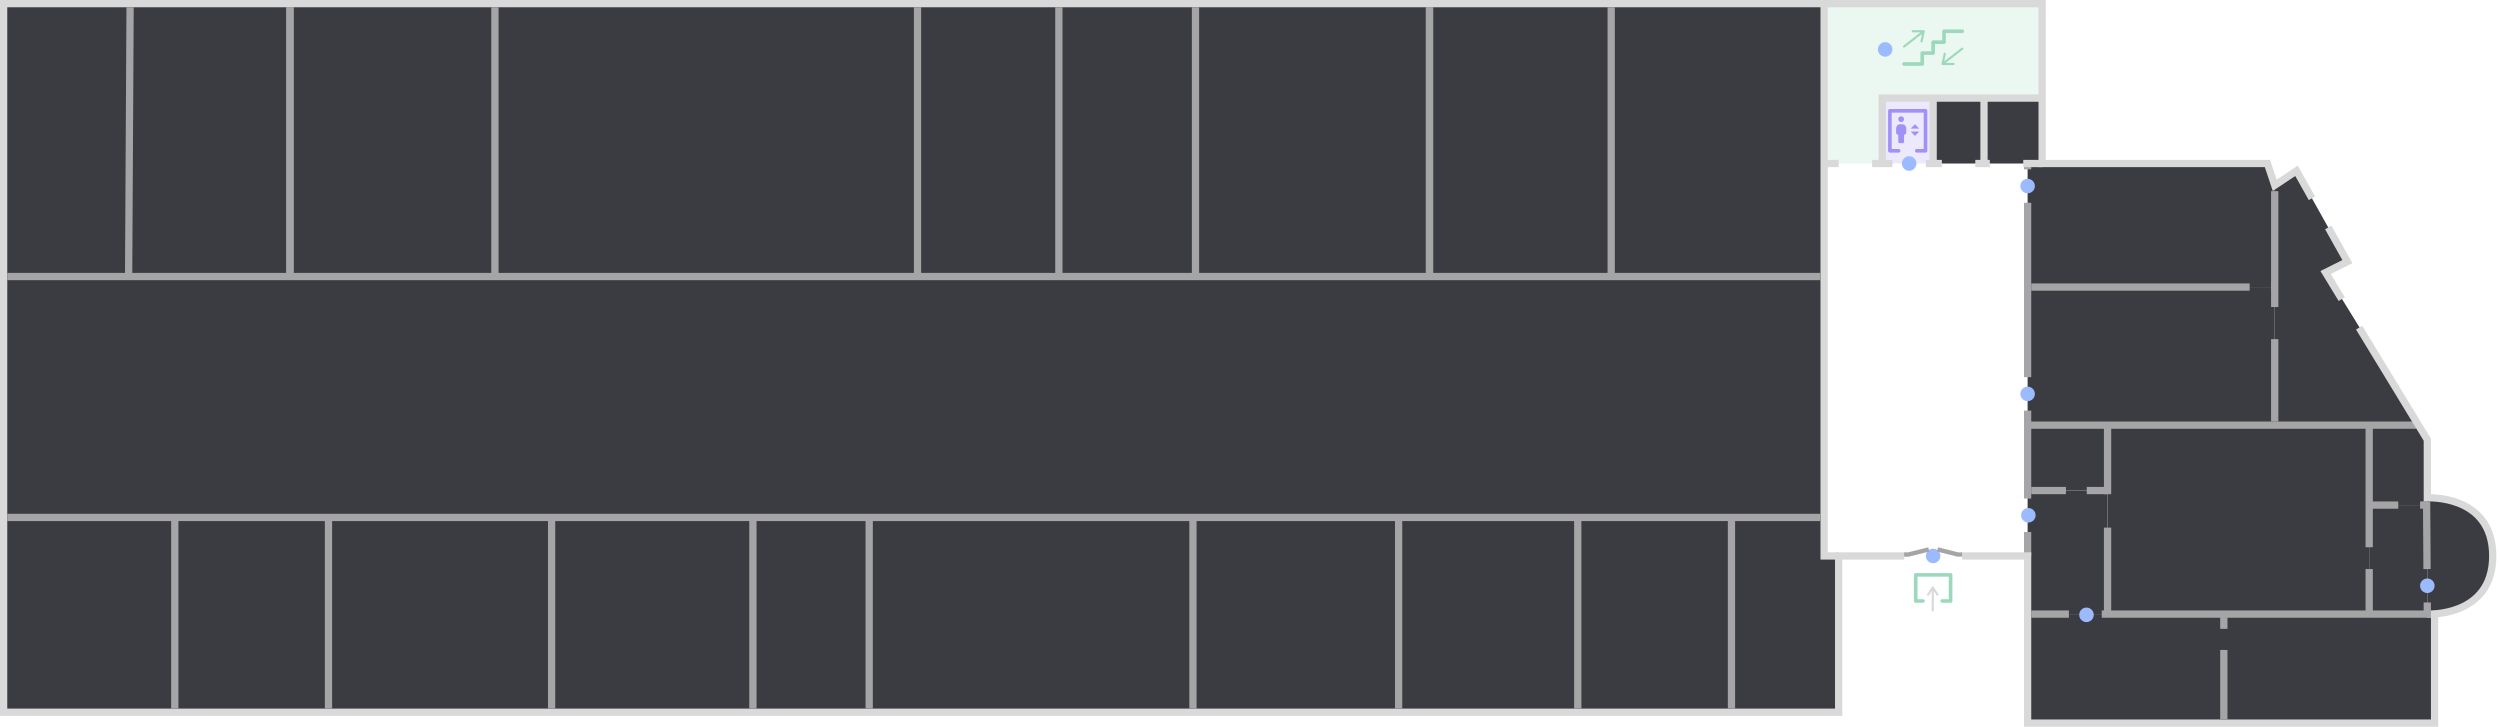 <svg width="3440" height="1000" viewBox="0 0 3440 1000" fill="none" xmlns="http://www.w3.org/2000/svg">
<g id="N-0">
<g id="Spaces">
<rect id="n-0-enter" opacity="0.01" x="2510" y="700" width="279" height="130" fill="#9CD9BC"/>
<path id="n-0-stair-1" opacity="0.2" d="M2510 5H2810V135H2590V225H2510V5Z" fill="#9CD9BC"/>
<path id="n-0-lift-1" opacity="0.2" d="M2590 135H2660V225H2590V135Z" fill="#A091F8"/>
<path id="!n-0-lift-2" d="M2660 135H2730V225H2660V135Z" fill="#3B3C41"/>
<path id="!n-0-lift-3" d="M2730 135H2810V225H2730V135Z" fill="#3B3C41"/>
<path id="!n-1-10" d="M2790 225H3120L3130 250V395H2790V225Z" fill="#3B3C41"/>
<path id="!n-1-9" d="M2790 395H3130V585H2790V395Z" fill="#3B3C41"/>
<path id="!n-1-1" d="M2790 585H2900V675H2790V585Z" fill="#3B3C41"/>
<path id="!n-1-1_2" d="M2790 675H2900V845H2790V675Z" fill="#3B3C41"/>
<path id="!n-1-4" d="M2900 585H3260V845H2900V585Z" fill="#3B3C41"/>
<path id="!n-1-3" d="M2790 845H3061V995H2790V845Z" fill="#3B3C41"/>
<path id="!n-1-8" d="M3060 845H3350V995H3060V845Z" fill="#3B3C41"/>
<path id="!n-1-6" d="M3260 585H3330L3340 600V695H3260V585Z" fill="#3B3C41"/>
<rect id="!n-1-5" x="3260" y="695" width="80" height="150" fill="#3B3C41"/>
<path id="!n-1-entrance-1" d="M3130 255L3160 235L3230 360L3200 375L3330 585H3130V255Z" fill="#3B3C41"/>
<path id="!n-1-7" d="M3340 845V685C3360 685 3430 690 3430 765C3430 825 3375 850 3340 845Z" fill="#3B3C41"/>
<path id="!n-1-labs-1" d="M5 5L2510 5V765H2530V980H5V5Z" fill="#3B3C41"/>
</g>
<g id="Walls">
<path id="Vector 7" d="M2790 585H3325" stroke="#A5A5A7" stroke-width="10"/>
<path id="Vector 2" d="M2530 765H2510L2510 5" stroke="#D9D9D9" stroke-width="10"/>
<path id="Vector 17" d="M2730 135V225" stroke="#D9D9D9" stroke-width="10"/>
<path id="Vector 15" d="M2590 225V135H2810" stroke="#D9D9D9" stroke-width="10"/>
<path id="Vector 16" d="M2660 135V225" stroke="#D9D9D9" stroke-width="10"/>
<path id="Subtract" fill-rule="evenodd" clip-rule="evenodd" d="M2795 233V225H2785V233H2795ZM2795 279H2785V519H2795V279ZM2785 686V565H2795V686H2785ZM2785 732V765H2795V732H2785Z" fill="#A5A5A7"/>
<path id="Subtract_2" fill-rule="evenodd" clip-rule="evenodd" d="M5 0H0V5V980V985H5H1960H2530H2535V980V770H2619.98V760H2530H2525V765V975H1960H10V10H2805V225V230H2810H3116.4L3125.26 256.581L3127.33 262.791L3132.77 259.16L3158.28 242.158L3176.87 275.354L3185.5 270.308L3164.36 232.557L3161.72 227.842L3157.23 230.84L3132.67 247.209L3124.74 223.419L3123.6 220H3120H2815V5V0H2810H5ZM3223.08 357.871L3199.35 315.499L3207.98 310.453L3234.36 357.557L3236.92 362.129L3232.24 364.472L3207.1 377.042L3226.48 408.891L3218 414.189L3195.73 377.6L3192.9 372.958L3197.76 370.528L3223.08 357.871ZM3241.92 453.488L3335 606.402V685V690.285L3340.27 689.993L3340.28 689.992L3340.28 689.992L3340.31 689.991L3340.46 689.984C3340.6 689.978 3340.83 689.97 3341.13 689.963C3341.41 689.956 3341.75 689.95 3342.15 689.947C3342.62 689.943 3343.18 689.943 3343.81 689.951C3346.14 689.979 3349.51 690.109 3353.56 690.521C3361.68 691.349 3372.42 693.299 3383.08 697.74C3393.72 702.175 3404.14 709.03 3411.91 719.601C3419.64 730.126 3425 744.683 3425 765C3425 785.163 3419.65 799.646 3411.91 810.147C3404.14 820.697 3393.72 827.573 3383.06 832.045C3372.4 836.524 3361.66 838.527 3353.53 839.399C3350.07 839.771 3347.1 839.934 3344.86 840H3340L3339.76 849.994L3340 845C3339.76 849.994 3339.76 849.994 3339.76 849.994L3339.77 849.995L3339.79 849.996L3339.86 849.999L3340.09 850.007C3340.19 850.011 3340.31 850.014 3340.45 850.018L3340.64 850.022L3340.92 850.028C3341.64 850.041 3342.66 850.047 3343.96 850.024C3344.29 850.018 3344.64 850.01 3345 850V990H2795V765V760H2790H2700V770H2785V995V1000H2790H3350H3355V995V849.298C3363.7 848.337 3375.28 846.159 3386.94 841.266C3398.78 836.29 3410.86 828.442 3419.96 816.077C3429.1 803.665 3435 787.045 3435 765C3435 742.817 3429.11 726.124 3419.97 713.68C3410.86 701.283 3398.78 693.45 3386.92 688.51C3375.08 683.576 3363.32 681.464 3354.57 680.573C3350.76 680.184 3347.49 680.025 3345 679.97V605V603.598L3344.27 602.4L3250.4 448.19L3241.92 453.488Z" fill="#D9D9D9"/>
<path id="Subtract_3" fill-rule="evenodd" clip-rule="evenodd" d="M3334.9 829L3335 845.032L3345 844.968L3344.9 829H3334.9ZM3334.6 783H3344.6L3344 689.968L3334 690.032L3334.6 783Z" fill="#A5A5A7"/>
<path id="Subtract_4" fill-rule="evenodd" clip-rule="evenodd" d="M3300 690H3260V700H3300V690ZM3330.01 700H3340V690H3330.01V700Z" fill="#A5A5A7"/>
<path id="Subtract_5" fill-rule="evenodd" clip-rule="evenodd" d="M3095.51 390H2795V400H3095.51V390ZM3125.08 400H3130V390H3125.08V400Z" fill="#A5A5A7"/>
<path id="Subtract_6" fill-rule="evenodd" clip-rule="evenodd" d="M3125 466.648V580H3135V466.648H3125ZM3125 422.461H3135V263H3125V422.461Z" fill="#A5A5A7"/>
<path id="Subtract_7" fill-rule="evenodd" clip-rule="evenodd" d="M2842.73 670H2795V680H2842.73V670ZM2871.37 680H2900V670H2871.37V680Z" fill="#A5A5A7"/>
<path id="Subtract_8" fill-rule="evenodd" clip-rule="evenodd" d="M2846.8 850V840H2795V850H2846.8ZM2891.99 850H3345V840H2891.99L2891.99 850Z" fill="#A5A5A7"/>
<path id="Subtract_9" fill-rule="evenodd" clip-rule="evenodd" d="M3055 894.3V990H3065V894.3H3055ZM3055 865.3H3065V845H3055V865.3Z" fill="#A5A5A7"/>
<path id="Subtract_10" fill-rule="evenodd" clip-rule="evenodd" d="M2738 230V220H2718.01V230H2738ZM2784.01 230H2810V220H2784.01V230ZM2672 220V230H2650.01V220H2672ZM2604 230V220H2576.01V230H2604ZM2530 220L2530 230H2510V220H2530Z" fill="#D9D9D9"/>
<path id="Subtract_11" fill-rule="evenodd" clip-rule="evenodd" d="M3255 783V845H3265V783H3255ZM3255 753H3265V585H3255V753Z" fill="#A5A5A7"/>
<path id="Subtract_12" fill-rule="evenodd" clip-rule="evenodd" d="M2895 726V845H2905V726H2895ZM2895 680H2905V585H2895V680Z" fill="#A5A5A7"/>
<path id="Vector 210" d="M2505 380.5L10 380.5" stroke="#A5A5A7" stroke-width="10"/>
<path id="Vector 210_2" d="M2505 712L10 712" stroke="#A5A5A7" stroke-width="10"/>
<path id="Vector 211" d="M240.5 708.5L240.5 975" stroke="#A5A5A7" stroke-width="10"/>
<path id="Vector 212" d="M452 708.5L452 975" stroke="#A5A5A7" stroke-width="10"/>
<path id="Vector 212_2" d="M1036 708.5L1036 975" stroke="#A5A5A7" stroke-width="10"/>
<path id="Vector 211_2" d="M759 708.5L759 975" stroke="#A5A5A7" stroke-width="10"/>
<path id="Vector 213" d="M2171 708.5L2171 975" stroke="#A5A5A7" stroke-width="10"/>
<path id="Vector 211_3" d="M1196 708.5L1196 975M1641.5 708.5L1641.5 975M1924.5 708.5L1924.5 975" stroke="#A5A5A7" stroke-width="10"/>
<path id="Vector 211_4" d="M2382.5 708.5L2382.5 975" stroke="#A5A5A7" stroke-width="10"/>
<path id="Vector 211_5" d="M179 10L177 378" stroke="#A5A5A7" stroke-width="10"/>
<path id="Vector 214" d="M399 10L399 378" stroke="#A5A5A7" stroke-width="10"/>
<path id="Vector 215" d="M399 10L399 378" stroke="#A5A5A7" stroke-width="10"/>
<path id="Vector 216" d="M681 10L681 378" stroke="#A5A5A7" stroke-width="10"/>
<path id="Vector 217" d="M1262.5 10L1262.5 378" stroke="#A5A5A7" stroke-width="10"/>
<path id="Vector 218" d="M1457 10L1457 378" stroke="#A5A5A7" stroke-width="10"/>
<path id="Vector 219" d="M1645 10L1645 378" stroke="#A5A5A7" stroke-width="10"/>
<path id="Vector 220" d="M1967 10L1967 378" stroke="#A5A5A7" stroke-width="10"/>
<path id="Vector 221" d="M2217 10L2217 380" stroke="#A5A5A7" stroke-width="10"/>
<path id="Vector 222" d="M1967 10L1967 378" stroke="#A5A5A7" stroke-width="10"/>
</g>
<g id="Entrances">
<circle id="25" cx="2791" cy="709" r="10" fill="#9CBBFF"/>
<circle id="26" cx="2790" cy="542" r="10" fill="#9CBBFF"/>
<path id="27" d="M2800 256C2800 261.523 2795.52 266 2790 266C2784.48 266 2780 261.523 2780 256C2780 250.477 2784.48 246 2790 246C2795.52 246 2800 250.477 2800 256Z" fill="#9CBBFF"/>
<circle id="28" cx="2594" cy="68" r="10" fill="#9CBBFF"/>
<circle id="34" cx="2627" cy="225" r="10" fill="#9CBBFF"/>
<circle id="31" cx="2871" cy="846" r="10" fill="#9CBBFF"/>
<circle id="&#208;&#154;" cx="2660" cy="765" r="10" fill="#9CBBFF"/>
<circle id="32" cx="3340" cy="806" r="10" fill="#9CBBFF"/>
</g>
<g id="Icons">
<g id="Stair">
<g id="Stair frame">
<path id="Vector 152" d="M2700 43H2675V58H2660V73H2645V88H2620" stroke="#9CD9BC" stroke-width="5" stroke-linecap="round" stroke-linejoin="round"/>
<path id="Vector 154" d="M2632 43H2647M2647 43L2644 57M2647 43L2620 64" stroke="#9CD9BC" stroke-width="3" stroke-linecap="round" stroke-linejoin="round"/>
<path id="Vector 155" d="M2688 88H2673M2673 88L2676 74M2673 88L2700 67" stroke="#9CD9BC" stroke-width="3" stroke-linecap="round" stroke-linejoin="round"/>
</g>
</g>
<g id="Elevator">
<g id="Vector">
<path d="M2641 177L2635 171L2629 177H2641Z" fill="#A091F8"/>
<path d="M2641 181L2635 187L2629 181H2641Z" fill="#A091F8"/>
<path d="M2623 177C2623 174 2621 171 2618 171H2614C2611 171 2609 174 2609 177V182C2609 184 2610.5 185.5 2612 185.5V195C2612 196.6 2613.33 197 2614 197H2618C2618.67 197 2620 196.6 2620 195V185.5C2621.5 185.5 2623 184 2623 182V177Z" fill="#A091F8"/>
<path d="M2620 164C2620 166.209 2618.21 168 2616 168C2613.79 168 2612 166.209 2612 164C2612 161.791 2613.79 160 2616 160C2618.21 160 2620 161.791 2620 164Z" fill="#A091F8"/>
</g>
<path id="Vector 201" d="M2612.5 207.5H2600.5V152.5H2649.5V207.5H2637.5" stroke="#A091F8" stroke-width="5" stroke-linecap="round" stroke-linejoin="round"/>
</g>
<g id="Doors">
<path id="Vector 301" d="M2654 756L2626 763H2620" stroke="#A5A5A7" stroke-width="6"/>
<path id="Vector 302" d="M2666 756L2694 763H2700" stroke="#A5A5A7" stroke-width="6"/>
</g>
<g id="Enter">
<path id="Rectangle 242" d="M2646 827L2636 827L2636 791L2684 791L2684 827L2672.5 827" stroke="#9CD9BC" stroke-width="5" stroke-linecap="round" stroke-linejoin="round"/>
<g id="Group 26">
<path id="Vector 325" d="M2659.5 840L2659.5 808.3M2659.5 808.3L2653 818.3M2659.5 808.3L2666 818.3" stroke="#D9D9D9" stroke-width="3" stroke-miterlimit="1" stroke-linecap="round" stroke-linejoin="round"/>
</g>
</g>
</g>
</g>
</svg>

